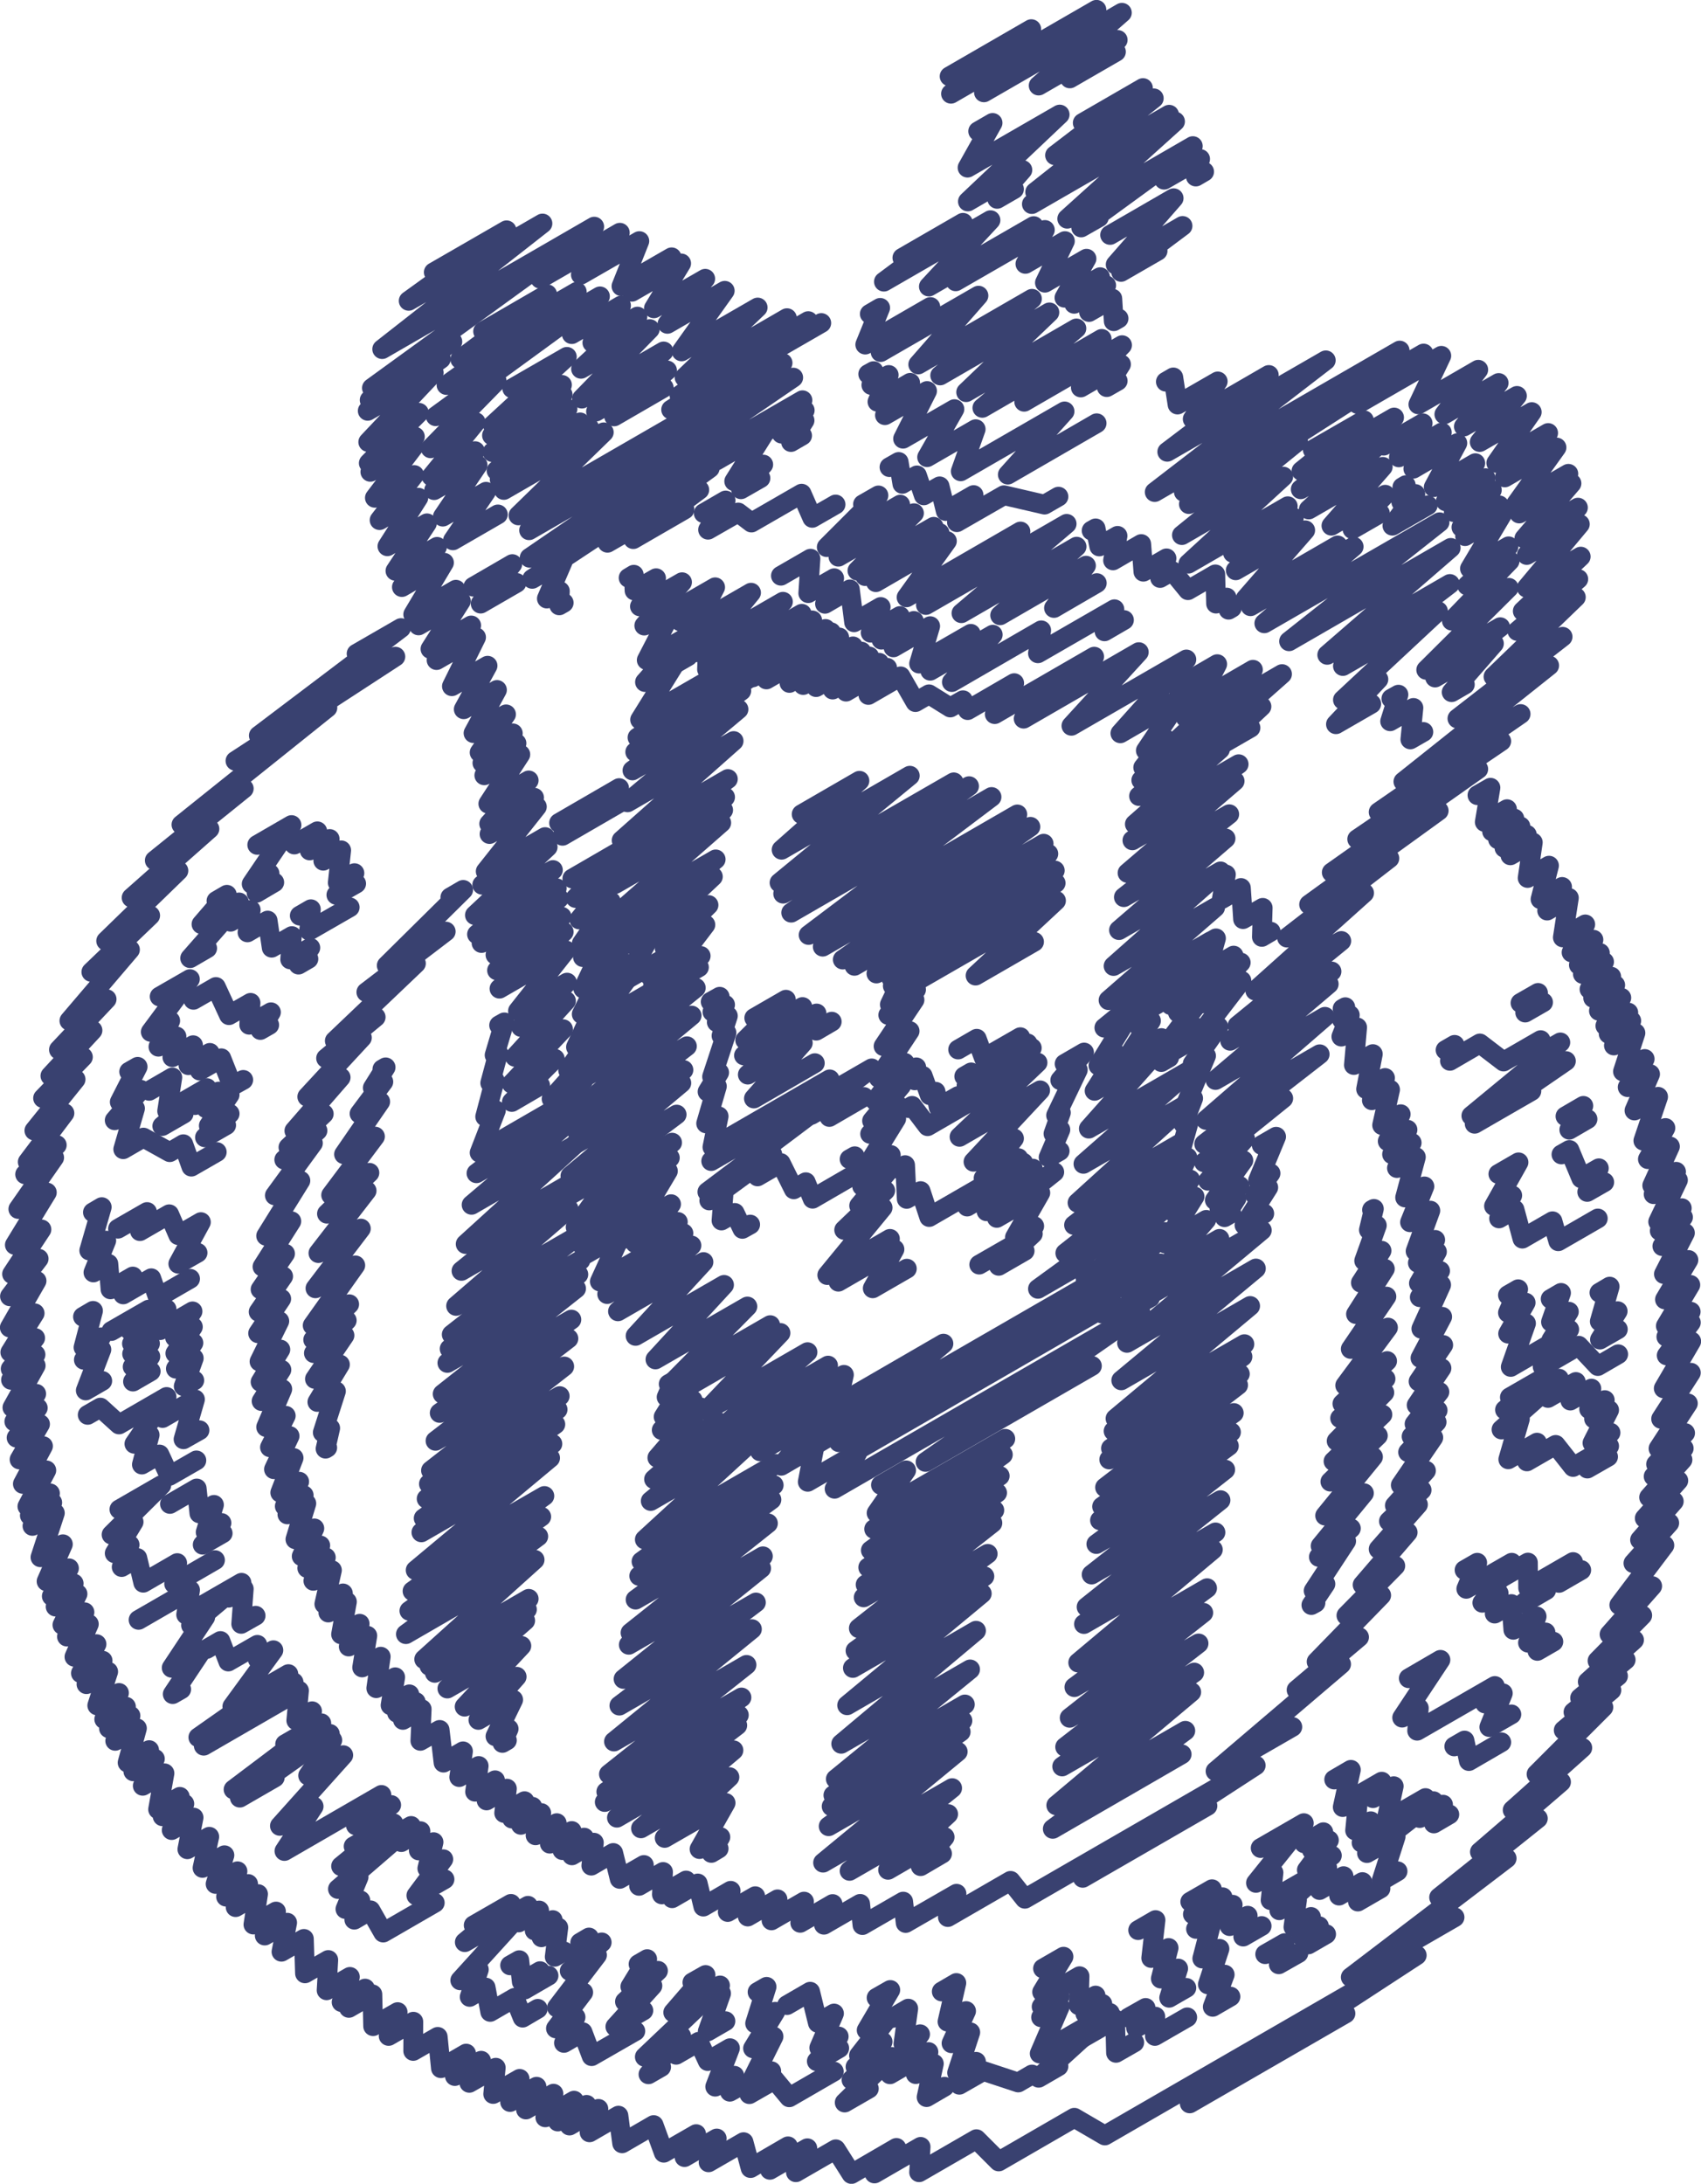 <svg id="Layer_1_copy" data-name="Layer 1 copy" xmlns="http://www.w3.org/2000/svg" viewBox="0 0 97.61 125.28"><defs><style>.cls-1,.cls-2{fill:none;stroke:#394170;stroke-linecap:round;stroke-linejoin:round;}.cls-1{stroke-width:1.13px;}.cls-2{stroke-width:1.13px;}</style></defs><title>chivas</title><g id="_Group_" data-name="&lt;Group&gt;"><polyline class="cls-1" points="79.4 25.57 81.64 24.28 80.27 26.24 82.74 24.81 81.1 26.89 83.63 25.42 82.27 27.95 84.66 26.57 82.96 28.76 85.25 27.43 83.42 29.38 85.61 28.11 83.86 30.25 86.03 28.99 84.07 30.76 86.18 29.54 84.35 32.62 86.57 31.34 84.19 33.59 86.63 32.18 83.31 35.61 86.58 33.72 81.84 38.43 86.09 35.98 82.35 38.87 85.73 36.92 83.3 39.71 84.06 39.27"/><polyline class="cls-1" points="75.33 25.8 78.27 24.11 74.68 27.02 80 23.95 74.64 28.07 79.17 25.45 75.1 29.23 79.35 26.78 76.4 30.16 79.49 28.38 77.61 30.36 79.19 29.45"/></g><g id="_Group_2" data-name="&lt;Group&gt;"><polyline class="cls-1" points="32.81 19.17 35.64 17.53 33.99 19.66 36.58 18.16 33.34 21.16 37.29 18.88 33.39 22.87 38.08 20.16 34.2 23.61 38.28 21.25 35.24 23.89 38.09 22.24"/><polyline class="cls-1" points="27.72 19.01 31.4 16.88 26.41 20.61 33.1 16.74 25.62 22.09 34.43 17 25 23.88 28.5 21.85 24.71 25.72 27.3 24.22 24.76 27.33 27.26 25.88 24.91 28.12 27.41 26.68 25.41 29.64 27.89 28.21 25.99 31 28.57 29.51"/></g><g id="_Group_4" data-name="&lt;Group&gt;"><polyline class="cls-1" points="17.2 52.53 17.84 52.16 17.74 53.39 20.07 52.05"/><polyline class="cls-1" points="16.89 48.45 18.21 47.69 17.77 48.79 18.92 48.13 18.55 49.38 19.58 48.78 19.38 50.64 20.34 50.09 19.3 51.34 20.44 50.69"/><polyline class="cls-1" points="14.76 48.47 16.73 47.33 14.44 50.71 15.47 50.11 14.72 51.22 15.74 50.62"/></g><g id="_Group_5" data-name="&lt;Group&gt;"><polyline class="cls-1" points="13.23 52.88 14.39 52.2 14.2 53.49 15.36 52.81 15.59 54.37 16.75 53.7 16.65 55.04 17.81 54.37 17.13 55.34 17.7 55.01"/><polyline class="cls-1" points="12.42 51.68 13.02 51.33 11.56 53.02 13.72 51.77 10.91 54.97 11.89 54.4"/></g><g id="_Group_6" data-name="&lt;Group&gt;"><polyline class="cls-1" points="11.1 57.36 12.39 56.62 13.14 58.24 14.38 57.53 14.3 58.79 15.55 58.07 14.94 59.09 15.45 58.8"/><polyline class="cls-1" points="9.16 57.17 10.9 56.17 8.65 59.2 9.77 58.56 9.09 60.05 10.13 59.46 9.89 60.65 11.08 59.96 10.81 61.11 12.04 60.4 11.46 61.42 12.7 60.71 13.33 62.3 13.96 61.95"/></g><g id="_Group_7" data-name="&lt;Group&gt;"><polyline class="cls-2" points="11.19 63.4 12.55 62.62 11.82 63.58 13.18 62.8 11.98 64.58 13.18 63.89 11.76 65.25 12.98 64.55"/><polyline class="cls-2" points="8.56 62.58 9.89 61.81 9.59 63.74 11.87 62.42 9.31 64.6 10.54 63.89"/><polyline class="cls-2" points="7.41 61.48 7.9 61.2 6.87 63.22 8.08 62.52 6.58 64.27 7.75 63.59 7.07 65.93 8.23 65.26 9.74 66.1 10.52 65.64 10.98 66.93 12.44 66.09"/></g><g id="_Group_8" data-name="&lt;Group&gt;"><polyline class="cls-2" points="6.77 70.49 8.44 69.53 8.03 70.63 9.71 69.66 10.23 70.86 11.53 70.11 10.23 72.5 11.34 71.87"/><polyline class="cls-2" points="5.33 69.55 5.84 69.25 5.12 71.74 6.1 71.17 5.36 73 6.22 72.5 6.34 73.97 7.62 73.23 7.07 74.26 8.68 73.33 9.06 74.43 10.91 73.36"/></g><g id="_Group_9" data-name="&lt;Group&gt;"><polyline class="cls-1" points="9.19 76.31 11.05 75.23 10.04 76.72 11.07 76.12 10.06 77.64 11.1 77.04 10.09 78.52 11.12 77.92 10.54 79.53 11.15 79.19"/><polyline class="cls-1" points="6.39 76.36 8.53 75.13 7.45 76.32 9.56 75.1 7.57 77.08 8.59 76.49 7.58 77.67 8.61 77.08 7.61 78.41 8.63 77.82 7.63 79.26 8.65 78.67"/><polyline class="cls-1" points="4.76 75.54 5.34 75.2 4.79 77.3 5.8 76.72 4.81 78.01 5.82 77.42 4.92 79.77 5.87 79.22"/></g><g id="_Group_10" data-name="&lt;Group&gt;"><polyline class="cls-2" points="9.33 81.35 11.19 80.28 10.53 82.57 11.45 82.05"/><polyline class="cls-2" points="5.03 81.17 5.76 80.75 6.83 81.72 9.56 80.14 7.71 82.83 8.59 82.32 8.14 84.02 9.15 83.44 9.72 84.67 11.27 83.78"/></g><g id="_Group_11" data-name="&lt;Group&gt;"><polyline class="cls-2" points="9.75 86.28 11.29 85.39 11.44 86.82 12.28 86.33 11.8 87.9 12.71 87.37 11.63 88.62 12.78 87.96"/><polyline class="cls-2" points="6.85 86.59 9.26 85.2 6.4 88.04 7.67 87.31 6.58 89.11 7.44 88.62 6.98 89.9 7.88 89.38 8.22 90.8 10.17 89.67 9.99 90.86 12.34 89.5"/></g><g id="_Group_12" data-name="&lt;Group&gt;"><polyline class="cls-2" points="13.12 91.66 13.99 91.15 13.84 93.16 14.67 92.69"/><polyline class="cls-2" points="11.86 94.6 12.65 94.14 13.1 95.32 14.77 94.36"/><polyline class="cls-2" points="7.95 92.93 10.91 91.22 10.68 92.63 13.86 90.8 10.96 93.24 11.78 92.77 9.85 95.68 11.59 94.67 9.91 97.19 10.4 96.91"/></g><g id="_Group_13" data-name="&lt;Group&gt;"><polyline class="cls-1" points="14.79 95.19 15.69 94.67 13.33 97.9 16.55 96.04 11.38 99.67 16.85 96.51 11.69 100.15 17.16 96.99 17 98.7 17.91 98.17"/></g><g id="_Group_14" data-name="&lt;Group&gt;"><polyline class="cls-1" points="18.69 100.06 19.07 99.83 17.68 101.86 19.7 100.69 16.06 104.75 18 103.63 16.32 106.19 21.89 102.97 20.42 104.72 22.45 103.55"/><polyline class="cls-1" points="16.36 100.06 18.44 98.86 13.4 102.66 18.93 99.47 13.76 103.13 15.77 101.97"/></g><g id="_Group_15" data-name="&lt;Group&gt;"><polyline class="cls-2" points="23.03 105.68 24.13 105.05 24.03 106.16 24.88 105.68 24.52 107.19 25.44 106.66 23.89 108.74 25.51 107.81"/><polyline class="cls-2" points="20.29 105.92 22.58 104.6 19.57 107.06 23.59 104.75 19.39 108.37 20.58 107.68 19.82 109.52 20.68 109.02 20.33 110.13 21.26 109.59 21.99 110.87 24.95 109.16"/></g><g id="_Group_16" data-name="&lt;Group&gt;"><polyline class="cls-1" points="29.27 112.75 29.8 112.45 29.94 113.69 30.99 113.08 30.1 114.14 31.48 113.34"/><polyline class="cls-1" points="29.76 110.29 30.94 109.6 30.68 110.75 31.72 110.15 31.07 111.14 32.04 110.58 31.83 112.26 32.37 111.95"/><polyline class="cls-1" points="27.18 110.45 29.32 109.22 26.67 111.42 30.3 109.33 26.41 113.61 27.48 112.99 26.95 114.56 27.87 114.02 28.13 115.42 29.53 114.61 29.99 115.75 30.86 115.24"/></g><g id="_Group_17" data-name="&lt;Group&gt;"><polyline class="cls-1" points="36.64 112.68 37.14 112.39 36.17 113.97 37.76 113.06 35.86 114.83 37.44 113.92 35.31 116.27 36.92 115.34"/><polyline class="cls-1" points="33.29 111.45 33.8 111.15 32.96 112.34 34.53 111.43 32.69 113.07 34.26 112.16 31.96 115.17 33.47 114.3 31.9 116.37 33.03 115.72 32.36 117.2 33.43 116.58 33.95 117.96 36.46 116.52"/></g><g id="_Group_18" data-name="&lt;Group&gt;"><polyline class="cls-2" points="40.4 114.93 41.38 114.36 40.61 116.54 41.63 115.95"/><polyline class="cls-2" points="38.8 117.88 40.1 117.13 40.61 118.24 41.89 117.5 41.04 119.71 42.14 119.08 41.88 120 42.26 119.79"/><polyline class="cls-2" points="39.73 113.73 40.49 113.3 38.63 115.45 41.32 113.9 37 118 39.09 116.8 37.21 119 37.94 118.58"/></g><g id="_Group_19" data-name="&lt;Group&gt;"><polyline class="cls-2" points="45.16 115.03 46.49 114.26 46.93 116.05 47.86 115.51 47.01 117.48 48.13 116.83 46.87 118.25 48.16 117.5"/><polyline class="cls-2" points="43.47 114.28 43.99 113.98 43.33 116.08 44.49 115.41 43.21 117.51 44.39 116.83 43.05 119.52 44.26 118.82 43 120.14 44.45 119.31 45.29 120.32 47.85 118.84"/></g><g id="_Group_20" data-name="&lt;Group&gt;"><polyline class="cls-2" points="51.2 115.77 52.12 115.23 51.84 117.25 52.8 116.7 51.07 119 53.28 117.72 52.55 118.99 53.59 118.39 53.17 120.31 54.2 119.71"/><polyline class="cls-2" points="50.3 114.61 51.09 114.16 49.73 116.47 50.99 115.74 49.29 117.92 50.65 117.13 49.09 118.57 50.49 117.77 48.86 119.32 51.16 118 48.47 120.62 49.86 119.82"/></g><g id="_Group_21" data-name="&lt;Group&gt;"><polyline class="cls-1" points="54.04 114.25 54.88 113.76 54.37 115.98 55.44 115.37 54.6 117.22 55.68 116.59 54.92 118.91 56.01 118.28 55.05 119.6 56.43 118.81 58.43 119.47 59.22 119.01"/></g><g id="_Group_22" data-name="&lt;Group&gt;"><polyline class="cls-2" points="62.13 116.91 63.99 115.84 64.04 117.77 65.09 117.17"/><polyline class="cls-2" points="61.01 113.91 61.95 113.37 61.9 115.04 62.87 114.48 62.28 115.52 63.26 114.96"/><polyline class="cls-2" points="59.85 112.93 61.03 112.25 59.8 114.28 60.8 113.69 59.77 115.12 60.81 114.52 59.74 115.73 60.82 115.11 59.66 117.81 63.69 115.48 59.6 119.2 60.74 118.54"/></g><g id="_Group_23" data-name="&lt;Group&gt;"><polyline class="cls-1" points="64.75 115.75 65.74 115.19 65.19 116.34 66.3 115.69 66.27 116.8 68.13 115.73"/><polyline class="cls-1" points="65.31 110.73 66.31 110.15 66.06 112.33 67.06 111.75 66.61 113.51 67.61 112.93 67.09 114.61 68.08 114.04"/></g><g id="_Group_24" data-name="&lt;Group&gt;"><polyline class="cls-2" points="72.6 112.11 73.72 111.47 73.38 112.69 74.51 112.05"/><polyline class="cls-2" points="69.72 109.85 70.74 109.27 70.56 110.5 71.6 109.9 71.34 111.1 72.4 110.49"/><polyline class="cls-2" points="68.3 109.1 69.55 108.38 68.45 109.82 70.16 108.84 68.63 110.66 69.57 110.12 68.99 112.36 69.98 111.8 69.31 113.84 70.28 113.28 69.59 115.13 70.61 114.54"/></g><g id="_Group_25" data-name="&lt;Group&gt;"><polyline class="cls-2" points="75.72 108.43 77.1 107.63 76.84 108.75 78.18 107.97 77.92 109.09 79.22 108.34"/><polyline class="cls-2" points="74.84 105.75 75.94 105.11 75.28 106.14 76.26 105.57 74.99 107.28 76.43 106.45"/><polyline class="cls-2" points="72.34 106.02 74.82 104.59 72.07 108.02 73.08 107.43 72.91 109.01 76.16 107.14 73.41 109.59 74.43 109 74.22 110.55 75.23 109.97 74.68 111.08 75.69 110.5 75.08 111.55 76.1 110.96"/></g><g id="_Group_26" data-name="&lt;Group&gt;"><polyline class="cls-2" points="81.47 104.3 82.81 103.53 82.28 104.61 83.17 104.09"/><polyline class="cls-2" points="78.13 102.88 79.29 102.21 78.79 103.16 79.98 102.47 79.55 104.45 81.8 103.15"/><polyline class="cls-2" points="76.56 102.09 77.52 101.53 77.05 103.67 77.94 103.16 77.76 105.01 78.66 104.48 78.13 105.71 82.26 103.33 78.44 106.31 80.09 105.36 79.28 107.89 80.2 107.35"/></g><g id="_Group_27" data-name="&lt;Group&gt;"><polyline class="cls-1" points="83.45 100.19 84.04 99.85 84.29 101.03 86.15 99.95"/><polyline class="cls-1" points="85.22 97.73 86.24 97.14 85.46 99.08 86.73 98.35"/><polyline class="cls-1" points="80.84 96.28 82.66 95.22 80.46 98.54 81.42 97.99 81.32 99.29 85.78 96.72"/></g><g id="_Group_28" data-name="&lt;Group&gt;"><line class="cls-2" x1="89.46" y1="90.81" x2="90.74" y2="90.07"/><polyline class="cls-2" points="85.86 90.69 87.68 89.64 87.69 91.1 90.27 89.61 87.39 92 88.73 91.22"/><polyline class="cls-2" points="84.04 90.07 84.77 89.65 84.14 91.15 86.75 89.65 85.06 91.95 86 91.4 85.77 92.57 86.73 92.02 86.84 93.5 88.18 92.73 87.68 94.24 88.69 93.65 88.22 94.71 89.14 94.18"/></g><g id="_Group_29" data-name="&lt;Group&gt;"><polyline class="cls-2" points="88.83 80.2 90.43 79.28 90.11 80.35 91.32 79.66 91.19 80.84 92.09 80.32 91.47 81.39 92.34 80.89 91.38 82.78 92.42 82.19"/><polyline class="cls-2" points="86.64 80.16 88.48 79.1 86.36 80.88 89.46 79.09 86.16 82.01 87.22 81.4 86.55 83.72 88.2 82.76 87.62 83.84 89.27 82.89 90.27 84.16 92.34 82.96 91.09 84.25 92.28 83.57"/></g><g id="_Group_30" data-name="&lt;Group&gt;"><polyline class="cls-1" points="91.78 74.16 92.37 73.81 91.8 75.81 92.83 75.22 91.81 76.85 92.84 76.26"/><polyline class="cls-1" points="88.98 74.52 89.58 74.17 89 75.84 90.03 75.25 89.02 76.87 90.05 76.27"/><polyline class="cls-1" points="86.53 74.3 87.12 73.96 86.53 75.31 87.55 74.73 86.54 76.51 87.57 75.92 86.69 78.42 88.81 77.19 88.52 78.4 90.59 77.2 91.69 78.37 92.86 77.69"/></g><g id="_Group_31" data-name="&lt;Group&gt;"><polyline class="cls-1" points="89.6 66.23 90.06 65.97 90.74 67.6 91.75 67.02 91.08 68.38 92.06 67.82"/><polyline class="cls-1" points="85.98 67.35 87.14 66.68 85.73 69.19 86.78 68.58 86.02 69.9 86.91 69.39 87.36 71.06 89.09 70.06 89.42 71.21 91.69 69.9"/></g><g id="_Group_32" data-name="&lt;Group&gt;"><polyline class="cls-1" points="89.83 64.04 90.86 63.44 90.05 64.81 91.1 64.2"/></g><g id="_Group_33" data-name="&lt;Group&gt;"><polyline class="cls-1" points="82.95 60.24 83.47 59.94 83.2 60.86 84.92 59.86 86.28 60.9 88.41 59.67 87.84 60.78 89.54 59.8 84.43 64.01 89.86 60.87 84.62 64.47 87.88 62.59"/></g><g id="_Group_34" data-name="&lt;Group&gt;"><polyline class="cls-1" points="87.25 57.54 88.26 56.96 87.52 58.09 88.55 57.5"/></g><g id="_Group_35" data-name="&lt;Group&gt;"><polyline class="cls-1" points="27.16 33.66 29.4 32.36 27.58 34.63 29.64 33.44"/></g><g id="_Group_36" data-name="&lt;Group&gt;"><polyline class="cls-1" points="62.64 30.44 62.87 30.31 63.08 31.35 64.13 30.74 63.87 32.15 65.49 31.21 65.61 32.8 66.94 32.03 66.57 33.16 67.27 32.76 68.17 33.86 69.74 32.95 69.78 34.63 70.39 34.28 70.5 34.98 70.69 34.87"/></g><g id="_Group_37" data-name="&lt;Group&gt;"><polyline class="cls-1" points="79.84 40.08 80.25 39.85 79.77 41.38 81.11 40.61 80.93 42.42 81.68 41.99"/></g><g id="_Group_38" data-name="&lt;Group&gt;"><polyline class="cls-1" points="84.78 45.62 85.53 45.19 85.2 47.16 86.48 46.42 85.62 47.7 86.9 46.96 85.96 48.15 87.25 47.41 86.33 48.64 87.62 47.89 86.67 49.07 87.96 48.33 87.66 50.37 88.89 49.66 88.4 51.59 89.64 50.88 88.78 52.24 90.03 51.51 89.68 53.78 90.97 53.03 90.18 54.64 91.44 53.91 90.6 55.36 91.81 54.67 90.83 55.88 92.05 55.18 91.21 56.75 92.46 56.03 91.42 57.25 92.69 56.51 91.75 57.99 93.04 57.24 92.12 58.85 93.44 58.09 92.31 59.31 93.61 58.56 92.61 59.98 93.85 59.26 93.13 61.47 94.38 60.75 93.4 62.37 94.69 61.62 93.79 63.71 95.15 62.92 94.3 65.44 95.57 64.71 94.56 66.5 95.83 65.77 94.81 68.01 96.18 67.22 94.89 68.51 96.29 67.7 95.15 70.09 96.51 69.31 95.24 70.61 96.58 69.83 95.39 71.49 96.69 70.73 95.48 73.09 96.89 72.28 95.54 74.55 97 73.71 95.59 76.07 97.02 75.25 95.62 76.69 97.03 75.87 95.64 77.76 97.05 76.95 95.47 79.65 97.03 78.75 95.32 81.4 96.86 80.51 95.17 83.1 96.7 82.21 95.03 84 96.62 83.09 94.89 84.7 96.55 83.74 94.63 85.9 96.31 84.94 94.38 87.1 96.05 86.13 94.11 88.34 95.79 87.37 93.73 89.68 95.51 88.65 92.92 92.08 94.81 90.99 92.36 93.76 94.24 92.67 91.67 95.28 93.77 94.08 91.11 96.48 93.29 95.22 90.67 97.41 92.85 96.15 90.29 98.22 92.47 96.96 89.73 99.26 92.01 97.94 88.17 101.78 90.8 100.27 86.8 103.84 89.58 102.23 84.92 106.24 88.25 104.32 82.58 108.85 86.46 106.61 77.51 113.43 83.47 109.99"/><polyline class="cls-1" points="20.46 37.5 23.01 36.03 14.85 42.2 22.69 37.67 13.51 43.65 18.79 40.6 10.41 47.31 13.99 45.24 8.88 49.36 12.02 47.55 7.55 51.5 10.24 49.95 6.09 53.98 8.62 52.52 5.24 55.76 7.46 54.48 3.98 58.56 6.12 57.32 3.38 60.22 5.31 59.11 2.89 61.72 4.76 60.64 2.47 63 4.34 61.92 1.97 64.86 3.7 63.86 1.59 66.66 3.26 65.69 1.44 67.37 3.11 66.41 1.05 69.36 2.69 68.41 0.85 71.42 2.38 70.53 0.69 73.09 2.22 72.21 0.57 74.37 2.1 73.48 0.56 76.16 1.99 75.34 0.59 77.58 2.02 76.76 0.61 78.53 2.04 77.71 0.63 79.16 2.05 78.34 0.71 80.75 2.08 79.96 0.82 81.55 2.17 80.77 0.95 82.48 2.3 81.7 1.12 83.73 2.47 82.96 1.31 85.13 2.66 84.35 1.57 86.42 2.87 85.67 1.71 86.94 3 86.2 1.86 87.54 3.15 86.8 2.32 89.34 3.61 88.59 2.67 90.72 3.96 89.97 2.97 91.57 4.23 90.84 3.19 92.17 4.45 91.44 3.58 93.22 4.85 92.49 3.84 93.89 5.1 93.17 4.27 95.05 5.54 94.32 4.64 95.99 5.89 95.27 4.96 96.62 6.21 95.9 5.58 97.84 6.83 97.12 5.98 98.63 7.23 97.91 6.25 99.15 7.49 98.43 6.61 99.87 7.86 99.15 7.32 101.12 8.56 100.4 7.65 101.62 8.89 100.9 8.19 102.45 9.44 101.73 9.07 103.8 10.32 103.08 9.33 104.2 10.58 103.48 9.85 104.99 11.11 104.27 10.75 106.09 12.01 105.37 11.62 107.16 12.88 106.43 12.37 108.08 13.63 107.35 12.97 108.81 14.24 108.08 13.52 109.41 14.81 108.66 14.54 110.41 15.84 109.66 15.19 111.04 16.48 110.3 16.15 111.97 17.44 111.23 17.5 113.21 18.84 112.44 18.74 114.18 20.08 113.41 19.6 114.86 20.95 114.08 20.02 115.19 21.37 114.41 21.41 116.24 22.82 115.43 22.3 116.8 23.72 115.98 23.71 117.66 25.12 116.85 25.3 118.65 26.75 117.81 26.1 119.1 27.61 118.22 26.93 119.49 28.45 118.62 28.3 120.13 29.82 119.26 29.27 120.59 30.79 119.71 30.18 121.02 31.76 120.11 31.29 121.47 32.94 120.51 32.01 121.71 33.66 120.75 32.68 121.94 34.34 120.98 33.83 122.33 35.49 121.37 35.7 122.96 37.51 121.91 38.09 123.5 39.95 122.43 39.28 123.75 41.13 122.68 40.66 124.05 42.67 122.89 43.07 124.38 45.22 123.13 44.18 124.48 46.33 123.24 45.67 124.62 47.96 123.3 48.86 124.72 51.44 123.22 50.18 124.69 52.83 123.16 52.74 124.62 56.03 122.72 57.31 124 61.65 121.49 63.4 122.51 81.3 112.17 68.27 120.67 77.21 115.51"/></g><g id="_Group_39" data-name="&lt;Group&gt;"><polyline class="cls-1" points="40.38 29.44 41.64 28.71 40.63 30.39 42.36 29.4 43.12 29.98 46 28.32 46.61 29.71 47.95 28.94"/></g><g id="_Group_41" data-name="&lt;Group&gt;"><polyline class="cls-1" points="70.08 50.33 70.35 50.17 70.11 51.58 71.21 50.94 71.33 52.73 72.46 52.08 72.41 53.75 72.92 53.45"/></g><g id="_Group_42" data-name="&lt;Group&gt;"><polyline class="cls-1" points="77.04 57.87 77.2 57.78 77 58.49 77.46 58.23 76.97 59.47 77.88 58.94 77.69 61.1 78.78 60.47 78.39 62.48 79.48 61.84 78.72 63.12 79.77 62.51 79.31 64.55 80.38 63.92 79.63 65.47 80.77 64.81 79.88 66.22 81.01 65.56 80.16 67.01 81.25 66.38 80.63 68.7 81.74 68.06 80.91 70.12 82.08 69.45 81.23 71.78 82.36 71.13 81.36 72.45 82.46 71.81 81.42 73.62 82.64 72.91 81.47 74.42 82.7 73.71 81.56 76.23 82.76 75.54 81.51 77.91 82.82 77.16 81.4 79.25 82.72 78.49 81.29 80.61 82.6 79.85 81.17 81.69 82.5 80.91 81 82.41 82.44 81.58 80.8 83.31 82.25 82.47 80.38 85.2 81.83 84.37 80.04 86.37 81.58 85.48 79.7 87.27 81.37 86.31 79.11 88.87 80.78 87.91 78.19 90.92 80.07 89.83 77.26 92.68 79.26 91.52 75.55 95.33 77.99 93.92 74.4 96.95 76.96 95.47 69.75 101.61 74.16 99.07"/><polyline class="cls-1" points="25.84 51.48 26.58 51.05 22.19 55.39 25.58 53.44 21.02 56.92 23.87 55.27 19.21 59.71 21.56 58.35 18.71 60.71 20.77 59.53 17.63 62.92 19.55 61.81 16.89 64.87 18.58 63.9 16.55 65.82 18.22 64.86 16.31 66.53 17.96 65.58 15.77 68.58 17.24 67.73 15.27 70.9 16.72 70.06 15.06 72.67 16.36 71.92 14.95 73.97 16.25 73.22 14.84 75.26 16.14 74.51 14.81 76.49 16.03 75.79 14.89 78.11 16.09 77.42 14.95 79.28 16.15 78.58 15.01 80.38 16.2 79.69 15.27 81.87 16.4 81.22 15.49 83.03 16.62 82.38 15.72 84.29 16.85 83.64 16.08 85.63 17.17 85 16.34 86.41 17.43 85.78 16.49 86.88 17.58 86.25 16.95 88.31 18.04 87.68 17.31 89.28 18.38 88.66 17.63 89.96 18.7 89.35 17.98 90.69 19.05 90.08 18.61 92.02 19.68 91.41 18.84 92.51 19.91 91.89 19.57 93.76 20.64 93.15 20.01 94.46 21.08 93.84 20.78 95.66 21.85 95.04 21.59 96.85 22.68 96.22 22.41 97.83 23.49 97.2 22.78 98.26 23.86 97.64 23.12 98.67 24.2 98.05 24.12 99.87 25.23 99.24 25.45 101.12 26.57 100.47 26.35 101.95 27.47 101.31 27.26 102.79 28.41 102.13 27.92 103.29 29.09 102.61 28.93 104.01 30.1 103.33 29.38 104.33 30.55 103.65 29.89 104.69 31.06 104.01 30.73 105.29 31.95 104.59 31.55 105.77 32.81 105.04 32.27 106.14 33.52 105.42 32.82 106.44 34.08 105.71 33.93 107.03 35.19 106.3 35.56 107.79 36.95 106.99 36.67 108.19 38.05 107.39 37.98 108.68 39.37 107.88 38.57 108.9 40.04 108.05 40.36 109.38 41.93 108.47 41.76 109.69 43.34 108.78 42.91 109.95 44.62 108.96 44.27 110.17 46.14 109.09 45.92 110.31 47.78 109.23 47.28 110.42 49.36 109.22 49.49 110.44 51.83 109.09 51.97 110.32 54.89 108.64 54.39 109.98 57.99 107.9 58.81 108.93 72.06 101.28 62.13 107.73 69.29 103.6"/></g><g id="_Group_43" data-name="&lt;Group&gt;"><polyline class="cls-1" points="32.08 47.21 35.53 45.21 32.28 47.95 35.96 45.82"/></g><g id="_Group_44" data-name="&lt;Group&gt;"><polyline class="cls-1" points="28.64 58.82 28.94 58.65 28.38 60.53 28.59 60.41 28.13 62.13 28.39 61.98 27.84 64.06 28.46 63.7 27.52 66.13 33.35 62.76 27.34 67.31 33.17 63.94 27.06 69.12 32.9 65.75 26.72 71.37 32.55 68 26.48 72.91 32.63 69.35 26.17 74.92 33.13 70.91 25.92 76.56 33.31 72.3 25.8 77.38 33.19 73.11 25.67 78.19 33.06 73.92 25.4 79.97 32.79 75.7 25.23 81.06 32.62 76.79 24.99 82.66 32.38 78.39 24.73 84.36 32.12 80.09 24.61 85.13 32 80.86 24.48 85.98 31.87 81.71 24.31 87.1 31.7 82.83 24.18 87.91 31.57 83.64 23.85 90.08 31.24 85.82 23.67 91.28 31.06 87.01 23.49 92.41 30.89 88.14 23.29 93.75 30.68 89.48 24.34 95.19 30.34 91.72 24.64 95.57 30.24 92.33 24.95 95.97 30.14 92.97 25.67 96.87 29.92 94.42 26.66 97.91 29.65 96.19 27.45 98.67 29.45 97.51 28.43 99.61 29.19 99.18 28.83 99.99 29.09 99.84"/><polyline class="cls-1" points="32.84 50.4 35.48 48.87 33.03 51.52 35.27 50.22 33.24 52.75 35.05 51.71 33.38 54.13 34.8 53.31 33.45 54.91 34.66 54.21 33.47 56.72 34.36 56.21 33.38 58.18 34.12 57.76 33.05 60.07 33.84 59.62 32.6 61.4 33.66 60.79 31.65 63.04 33.47 61.99"/></g><g id="_Group_45" data-name="&lt;Group&gt;"><polyline class="cls-1" points="21.94 61.34 22.13 61.23 21.39 62.41 22 62.06 20.63 63.89 21.82 63.2 19.74 66.22 21.52 65.2 19 68.56 21.2 67.28 18.76 69.63 21.04 68.31 18.27 71.89 20.71 70.48 18.1 73.91 20.39 72.59 17.94 76.04 20.04 74.82 17.97 76.86 19.9 75.75 18.01 77.63 19.77 76.61 18.07 79.11 19.51 78.28 18.21 80.43 19.28 79.81 18.52 82.18 18.95 81.93 18.68 83.11 18.78 83.05"/></g><g id="_Group_46" data-name="&lt;Group&gt;"><polyline class="cls-1" points="50.55 85.19 52 84.35 50.3 86.8 57.69 82.54 50.16 87.72 57.55 83.45 49.97 88.94 57.37 84.67 49.82 89.92 57.22 85.64 49.67 90.91 57.06 86.64 49.56 91.64 56.95 87.37 49.28 93.41 56.68 89.14 49.09 94.7 56.49 90.43 48.94 95.69 56.34 91.42 48.61 97.83 56.01 93.55 48.27 100.04 55.67 95.77 47.96 102.06 55.37 97.78 47.82 102.99 55.23 98.71 47.72 103.63 55.13 99.35 47.55 104.77 54.96 100.49 47.23 106.86 54.64 102.58 48.75 107.33 54.41 104.07 50.96 107.27 54.21 105.39 52.83 107.06 54.06 106.34"/></g><g id="_Group_47" data-name="&lt;Group&gt;"><polyline class="cls-1" points="38.37 79.4 38.64 79.25 38.25 80.15 39.08 79.68 38.08 81.28 39.75 80.32 37.97 82.04 40.21 80.74 37.72 83.63 41.24 81.59 37.53 84.86 42.05 82.25 37.34 86.11 42.93 82.88 37 88.32 44.52 83.98 36.81 89.58 44.4 85.2 36.68 90.41 44.27 86.03 36.47 91.77 44.07 87.39 36.18 93.67 43.78 89.28 36.08 94.36 43.68 89.97 35.78 96.32 43.38 91.93 35.54 97.85 43.15 93.46 35.23 99.91 42.84 95.51 34.94 101.78 42.55 97.38 34.79 102.79 42.4 98.39 34.7 103.38 42.31 98.98 35.4 104.28 42.09 100.41 36.78 104.89 41.86 101.95 38.14 105.44 41.64 103.43 40.14 106.08 41.34 105.39 40.82 106.3 41.24 106.05"/></g><g id="_Group_48" data-name="&lt;Group&gt;"><polyline class="cls-1" points="78.73 69.41 78.84 69.35 78.55 70.56 79.01 70.3 78.28 72.33 79.28 71.75 78.09 73.59 79.47 72.79 77.81 75.39 79.56 74.38 77.51 77.39 79.65 76.16 77.19 79.48 79.6 78.08 77.03 80.53 79.51 79.1 76.9 81.36 79.44 79.89 76.7 82.67 79.33 81.15 76.52 83.83 79.07 82.36 76.34 85 78.79 83.58 76.04 86.95 78.27 85.66 75.78 88.69 77.52 87.68 75.68 89.32 77.25 88.41 75.38 91.26 76.06 90.87 75.25 92.08 75.49 91.95"/></g><g id="_Group_49" data-name="&lt;Group&gt;"><polyline class="cls-1" points="72.4 65.69 73.23 65.21 72.19 67.72 72.91 67.31 72.02 68.56 72.78 68.12 71.41 70.28 72.55 69.62"/><polyline class="cls-1" points="69.52 53.98 69.78 53.83 69.25 55.71 70.79 54.82 69.15 56.41 71.2 55.22 68.97 57.57 71.24 56.26 68.65 59.63 69.92 58.9 68.44 61.02 69.21 60.57 68.1 63.22 68.47 63.01 67.91 64.48 68.24 64.29 67.56 66.73 68.14 66.4 67.33 68.23 68.3 67.67 67.15 69.45 68.55 68.64 66.86 71.34 69.22 69.98 66.6 73.02 69.98 71.07 66.3 74.1 72.41 70.58 64.67 77.04 72.07 72.77 64.34 79.19 71.74 74.92 64.01 81.38 71.41 77.11 63.9 82.1 71.3 77.83 63.75 83.09 71.15 78.82 63.65 83.73 71.05 79.46 63.41 85.33 70.8 81.06 63.24 86.43 70.64 82.16 63.12 87.22 70.52 82.95 62.91 88.58 70.31 84.31 62.64 90.33 70.04 86.06 62.35 92.19 69.75 87.91 62.2 93.17 69.6 88.9 61.87 95.38 69.27 91.11 61.65 96.79 69.05 92.52 61.38 98.55 68.78 94.28 61.12 100.22 68.53 95.95 60.95 101.34 68.36 97.07 60.61 103.57 68.02 99.29 60.41 104.92 67.81 100.64"/></g><polyline class="cls-2" points="62.17 71.9 67.12 69.04 63.06 72.8 63.43 72.58"/><polyline class="cls-2" points="64.19 72.22 66.87 70.68 63.74 74.12 66.59 72.48 64.28 75.42 66 74.44"/><polyline class="cls-2" points="65.15 57.33 69.28 54.95 65.91 57.89 69.11 56.04"/><polyline class="cls-2" points="67.17 57.66 69.03 56.59 67.59 58.09 68.92 57.32 66.9 59.98 68.67 58.96 67.08 60.43 68.57 59.57"/><polyline class="cls-2" points="67.92 39.22 69.85 38.1 68.81 40.12 69.19 39.9"/><polyline class="cls-2" points="69.95 39.55 71.9 38.42 69.39 41.09 73.57 38.67 69.75 42.05 72.39 40.53 70.04 42.74 71.76 41.75"/><polyline class="cls-2" points="43.2 38.86 47.69 36.27 43.98 38.98 48.16 36.57 45.3 39.18 48.95 37.08 46.09 39.3 49.43 37.38 46.83 39.42 49.88 37.66 47.78 39.56 50.45 38.02 48.55 39.68 50.91 38.31 49.83 39.87 51.68 38.8 52.53 40.28 53.31 39.83 54.53 40.59 55.26 40.17 55.53 40.74 58.2 39.19 57.08 40.97 62.79 37.67 58.74 41.23 65.35 37.41 61.48 41.64 68.08 37.83 64.29 42.07 67.76 40.06 65.75 43.06 66.89 42.4 65.6 44.03 68.75 42.21 65.49 44.76 68.96 42.76 65.36 45.67 70.01 42.99 65.12 47.28 71.08 43.84 64.98 48.21 70.85 44.81 64.7 50.08 70.54 46.71 64.49 51.47 70.33 48.1 64.21 53.36 70.04 49.99 63.9 55.42 69.73 52.06 63.61 57.38 69.43 54.02 63.37 58.96 64.93 58.05 63.03 61.13 64.12 60.51 62.81 62.58 66.11 60.67 62.48 64.75 68.3 61.39 62.17 66.77 67.99 63.41 61.83 69 67.65 65.64 61.63 70.28 67.45 66.92 61.13 71.89 67.23 68.37 59.56 73.94 61.93 72.57"/><polyline class="cls-2" points="47.15 79.61 48.43 78.87 48.06 80.51 48.44 80.3"/><polyline class="cls-2" points="49.2 79.94 54.14 77.08 48.68 81.68 62.09 73.94 48.93 82.28 61.21 75.2 49.29 83.14 63.1 75.16"/><polyline class="cls-2" points="34.83 67.71 38.57 65.55 35.52 68.11 38.44 66.42 35.71 68.61 36.09 68.39"/><polyline class="cls-2" points="36.85 68.03 38.33 67.18 36.52 70.23 38.51 69.08 36.94 71.23 38.9 70.1"/><polyline class="cls-2" points="36.35 52.92 40.91 50.29 37.21 53.77 37.68 53.51"/><polyline class="cls-2" points="38.36 53.25 40.66 51.92 38.14 54.4 40.48 53.05 38.26 55.97 40.21 54.84 38.46 56.45 40.11 55.49"/><polyline class="cls-2" points="39.11 34.8 41.04 33.69 40.01 35.7 40.38 35.49"/><polyline class="cls-2" points="41.14 35.13 43.1 34 40.67 36.98 44.93 34.52 41.11 38.04 46.01 35.21"/><polyline class="cls-2" points="36.07 33.15 36.37 32.97 36.41 33.88 37.65 33.17 36.72 34.79 39.14 33.4 36.97 35.89 38.63 34.93 37.11 37.87 39.2 36.67 37.01 39.13 38.67 38.17 36.73 41.29 46.61 35.59 36.58 42.31 47.37 36.08 36.45 43.14 42.54 39.63 36.29 44.2 42.38 40.69 36.01 46.03 42.1 42.51 35.67 48.21 41.77 44.69 35.52 49.25 41.61 45.73 35.4 49.99 41.5 46.47 35.29 50.72 41.39 47.2 34.97 52.82 41.07 49.3 34.73 54.41 36.11 53.61 34.45 56.18 35.98 55.3 34.3 57.22 35.9 56.29 34.05 58.84 37.91 56.61 33.84 60.19 39.93 56.67 33.59 61.78 39.69 58.26 33.33 63.54 39.42 60.02 33.12 64.91 39.22 61.38 33 65.65 39.1 62.13 32.73 67.46 38.83 63.94 32.58 68.63 35.5 66.95 33.03 70.4 34.99 69.27 33.43 71.47 34.16 71.05 33.63 71.94 35.68 70.76 34.42 73.52 39.22 70.75 34.84 74.24 39.68 71.45 35.46 75.23 40.37 72.4 36.47 76.64 41.55 73.71 37.61 77.99 42.89 74.95 38.7 79.19 44.2 76.02 39.22 79.69 44.79 76.47 40.55 80.91 46.34 77.57 41.59 81.77 47.52 78.34 42.2 82.26 46.66 79.68 42.73 82.64 46.91 80.23 43.61 83.26 47.31 81.12 44.83 84.09 46.74 82.98 46.35 85.01 49.19 83.37 47.89 85.41 65.44 75.28 53.11 83.87 62.66 78.36"/><g id="_Group_50" data-name="&lt;Group&gt;"><polyline class="cls-1" points="44.81 33.03 46.51 32.05 46.38 34.03 47.87 33.17 47.34 34.64 48.77 33.81 49.01 35.7 50.54 34.82 49.96 36.3 51.64 35.34 50.58 36.7 52.44 35.62 51.27 37.14 53.38 35.92 52.74 38.07 55.71 36.36 53.38 38.48 56.97 36.41 54.62 39.13 59.75 36.16 59.56 37.48 63.95 34.95 63.38 36.22 64.5 35.57"/></g><g id="_Group_51" data-name="&lt;Group&gt;"><polyline class="cls-1" points="49.52 28.93 50.41 28.42 47.44 31.39 51.66 28.95 48.11 31.94 52.45 29.44 49.2 32.74 53.58 30.22 49.64 33.05 53.92 30.58 50.26 33.4 54.34 31.04 52.02 34.27 58.56 30.49 53.13 34.71 61.21 30.05 55.17 35.18 61.78 31.36 57.39 35.3 62.32 32.45 60.48 34.88 62.94 33.45"/></g><g id="_Group_52" data-name="&lt;Group&gt;"><polyline class="cls-1" points="51.04 26.8 51.57 26.5 51.78 27.76 52.62 27.27 53.01 28.42 53.92 27.9 54.27 29.32 55.87 28.4 54.91 29.96 57.61 28.41 59.94 28.95 60.74 28.49"/></g><g id="_Group_53" data-name="&lt;Group&gt;"><polyline class="cls-1" points="49.82 21.46 50.13 21.29 50 22.09 51 21.51 50.35 23.05 52.23 21.96 50.78 23.82 53.2 22.43 51.82 25.17 54.77 23.47 53.2 26.23 55.99 24.62 55.13 27.04 61.09 23.6 57.83 27.23 62.93 24.28"/></g><g id="_Group_54" data-name="&lt;Group&gt;"><polyline class="cls-1" points="49.91 18.01 50.51 17.66 49.65 19.77 53.39 17.61 50.53 20.2 56.15 16.96 52.69 20.91 59.22 17.14 53.95 21.54 60.22 17.92 55.44 22.5 61.77 18.84 56.37 23.4 63.22 19.44 58.77 23.05 64.39 19.8 62.02 22.23 64.33 20.9 63.51 22.21 64.14 21.85"/></g><g id="_Group_55" data-name="&lt;Group&gt;"><polyline class="cls-1" points="51.78 14.79 55.26 12.78 50.72 16.16 56.84 12.63 53.3 16.44 59.32 12.97 54.84 16.14 59.96 13.19 58.84 15.14 61.11 13.83 59.96 16.22 62.35 14.84 61.08 17.08 63.13 15.9 61.64 17.43 63.48 16.37 62.49 17.9 63.83 17.13 63.91 18.43 64.19 18.27"/></g><g id="_Group_56" data-name="&lt;Group&gt;"><polyline class="cls-1" points="63.7 13.48 67.35 11.37 64.02 15.18 67.86 12.96 64.33 15.6 66.43 14.39"/></g><g id="_Group_57" data-name="&lt;Group&gt;"><polyline class="cls-1" points="66.8 10.31 68.87 9.12 68.62 10.13 69.1 9.85"/><polyline class="cls-1" points="62.13 7.05 65.59 5.05 60.54 8.91 66.21 5.64 59.4 11.02 67.09 6.58 59.21 11.71 67.43 6.97 61.24 12.55 68.45 8.38 62.04 13.05 63.06 12.47"/></g><g id="_Group_58" data-name="&lt;Group&gt;"><polyline class="cls-1" points="56.13 7.53 56.96 7.05 55.52 9.62 60.81 6.57 55.54 11.56 58.67 9.75 57.22 11.41 58.19 10.85"/></g><g id="_Group_59" data-name="&lt;Group&gt;"><polyline class="cls-1" points="54.49 4.38 59.18 1.67 54.57 5.38 62.92 0.56 56.46 5.3 64.38 0.73 59.6 4.91 64.14 2.29 61.39 4.5 64.04 2.97"/></g><g id="_Group_60" data-name="&lt;Group&gt;"><polyline class="cls-1" points="33.46 31.06 40.73 26.86 34.86 31.14 40.13 28.1 36.34 30.93 39.28 29.23"/><polyline class="cls-1" points="44.32 24.61 46.18 23.54 44.85 24.88 46.17 24.12 45.39 25.36 46.03 24.99"/><polyline class="cls-1" points="41.11 26.42 43.88 24.82 42.13 27.61 43.8 26.65 42.52 28.07 43.64 27.43"/><polyline class="cls-1" points="29.39 22.28 32.53 20.47 28.28 24.38 32.25 22.08 28.23 24.98 32.29 22.64 28.26 25.94 32.57 23.45 28.49 27 33.29 24.23 28.67 27.5 33.81 24.53 28.91 28.11 34.65 24.8 29.75 29.57 44.91 20.82 30.36 30.42 45.52 21.66 30.39 32 46.05 22.96 30.54 33.21 32.3 32.2 31.38 34.34 32.13 33.91 32.09 34.73 32.35 34.58"/><polyline class="cls-1" points="31 15.99 35.57 13.35 33.33 15.76 36.69 13.83 35.66 16.42 38.54 14.76 36.26 16.74 39.09 15.11 37.52 17.69 40.47 15.99 38.3 18.58 41.59 16.68 39.11 20.16 43.48 17.64 39.28 21.65 45.16 18.25 38.99 22.69 46.38 18.42 38.51 23.5 47.13 18.53"/><polyline class="cls-1" points="24.89 15.62 29.07 13.21 23.45 17.26 31.13 12.82 21.93 20.03 34.1 13 21.34 22.26 25.96 19.6 21.21 22.95 25.3 20.59 21.1 23.57 24.89 21.38 21.13 25.36 24.04 23.68 21.16 26.57 23.81 25.05 21.25 27.07 23.73 25.64 21.51 28.56 23.77 27.25 21.78 29.84 24.01 28.55 22.23 31.34 24.5 30.02 22.69 32.75 25.08 31.37 23.06 33.68 25.48 32.28 23.71 35.25 26.16 33.83 24.02 35.88 26.45 34.48 24.7 37.23 27.04 35.88 25.05 37.87 27.32 36.56 25.93 39.37 27.98 38.19 26.61 40.69 28.52 39.58 27.17 42.06 29.04 40.98 27.52 43.17 29.43 42.07 27.68 43.77 29.64 42.64 27.79 44.48 29.86 43.28 28.02 46.11 30.34 44.77 28.07 47.26 30.65 45.76 28.09 47.85 30.81 46.28 27.87 49.99 31.28 48.02 27.67 50.76 31.43 48.59 27.25 52.5 31.73 49.91 27.37 53.6 31.95 50.96 27.63 54.1 32.08 51.54 28.43 54.78 32.23 52.59 28.52 55.67 32.35 53.46 28.66 56.72 32.47 54.52 29.72 58 32.54 56.37 29.9 58.92 32.48 57.42 29.55 60.63 32.31 59.04 29.36 62.17 31.84 60.74 29.37 63.22 31 62.27"/></g><g id="_Group_61" data-name="&lt;Group&gt;"><polyline class="cls-1" points="80.47 27.95 80.67 27.83 80.41 28.8 81.22 28.34 79.9 30.16 81.93 28.99"/><polyline class="cls-1" points="77.91 23.18 82.71 20.41 81.39 23.2 84.83 21.21 82.88 23.77 86 21.97 84 24.47 87.05 22.71 84.91 25.36 87.9 23.64 85.86 26.56 88.84 24.84 86.35 27.39 89.32 25.67 86.99 28.92 90 27.18 87.18 29.46 90.18 27.73 87.47 30.89 90.55 29.12 87.61 31.84 90.66 30.07 87.61 33.72 90.71 31.93 87.38 35.06 90.57 33.22 87.07 36.2 90.43 34.26 85.7 38.82 89.67 36.53 83.63 41.22 88.9 38.18 80.53 44.84 87.26 40.96 79.11 46.59 86.15 42.52 77.88 48.14 84.83 44.12 76.42 50.05 82.56 46.51 75.12 51.89 79.73 49.24 73.85 53.79 78.28 51.23 72.03 56.83 76.97 53.98 71.01 58.84 76.41 55.73 70.59 59.71 76.25 56.45 69.75 61.96 76.03 58.33 69.2 64.25 75.73 60.48 69.1 65.63 73.64 63.01 69.09 66.68 71.45 65.32 69.32 67.74 71.35 66.57 69.71 68.85 71.13 68.03 69.97 69.31 70.96 68.74 70.27 69.83 70.66 69.6"/><polyline class="cls-1" points="66.9 21.9 67.33 21.65 67.57 23.21 69.88 21.88 68.44 24.04 72.81 21.51 66.98 25.92 76.08 20.67 66.26 28.23 80.32 20.11 67.93 28.22 81.69 20.28 68.22 28.92 74.49 25.3 67.82 30.7 73.64 27.34 68.19 32.34 73.9 29.04 70.75 31.72 74.25 29.7 70.91 32.72 74.9 30.42 71.48 34.34 76.76 31.29 71.76 34.78 77.68 31.36 72.55 35.76 82.61 29.96 73.97 36.79 83.25 31.43 76.16 37.57 83.2 33.5 77.06 38.21 82.52 35.06 77.06 40.15 79.1 38.97 76.66 41.55 78.69 40.38"/></g><g id="_Group_62" data-name="&lt;Group&gt;"><line class="cls-1" x1="48.75" y1="66.5" x2="49.05" y2="66.33"/><polyline class="cls-1" points="43.47 67.49 44.8 66.72 45.55 68.23 46.24 67.82 46.63 68.77 48.89 67.46"/><polyline class="cls-1" points="46.56 63.96 47.84 63.22 47.59 64.08 49.57 62.93"/><line class="cls-1" x1="46.84" y1="59.13" x2="47.73" y2="58.61"/><polyline class="cls-1" points="43.28 58.4 45.1 57.35 42.76 59.67 46.05 57.77 42.69 60.55 46.86 58.14 42.91 61.65 46.07 59.83 43.26 63.02 46.76 60.99"/><polyline class="cls-1" points="40.78 57.47 41.3 57.18 40.88 58.05 41.61 57.64 41.13 58.64 41.77 58.28 41.4 59.42 41.69 59.25 40.86 61.77 41.27 61.53 40.6 62.63 41.14 62.32 40.52 64.45 41.24 64.04 40.88 65.81 47.61 61.92 40.81 66.61 50.02 61.29 40.59 68.38 44.32 66.22 40.7 68.87 41.53 68.38 41.4 70.02 42.16 69.58 42.6 70.5 43.05 70.25"/></g><g id="_Group_63" data-name="&lt;Group&gt;"><polyline class="cls-1" points="56.19 72.55 59.27 70.78 57.31 72.62 58.8 71.76"/><polyline class="cls-1" points="61.09 61.03 62.21 60.38 60.84 61.97 61.85 61.38 60.6 63.99 60.88 63.83 60.45 65.04 60.85 64.81 60.17 66.4 60.81 66.03"/><polyline class="cls-1" points="51.56 67.06 51.94 66.84 52.03 68.78 52.83 68.33 53.32 69.82 58.72 66.7 55.5 69.22 59.27 67.04 56.61 69.49 60.5 67.24 57.2 69.87 59.7 68.43 58.24 70.98 59.35 70.34"/><polyline class="cls-1" points="52.12 63.57 52.34 63.44 53.23 64.61 59.54 60.96 55.06 65.22 59.69 62.55 55.86 66.65 58.19 65.31 56.44 67.59 58.44 66.44"/><polyline class="cls-1" points="54.98 60.21 56.05 59.59 56.46 60.7 58.55 59.5 56.49 61.29 58.97 59.86"/><polyline class="cls-1" points="55.33 61.75 55.73 61.52 55.46 62.28 59.21 60.12"/><polyline class="cls-1" points="52.32 61.38 52.58 61.23 52.49 61.98 52.95 61.72 53.35 62.83 53.69 62.63 53.86 63.52 54.98 62.88"/></g><g id="_Group_64" data-name="&lt;Group&gt;"><polyline class="cls-1" points="51.23 56.56 51.7 56.29 51.06 57.63 52.57 56.77 50.97 58.23 52.48 57.36 50.7 60.02 52.2 59.15 50.42 61.84 51.92 60.97 50.22 63.15 51.72 62.28 50.04 64.3 51.55 63.43 49.93 65.05 51.43 64.18 49.61 67.13 51.12 66.26 49.47 68.05 50.97 67.18 49.3 69.17 50.8 68.3 48.44 70.56 50.65 69.28 47.47 73.15 51.07 71.07 48.11 73.53 51.33 71.67 50.08 73.91 52.04 72.78"/></g><g id="_Group_65" data-name="&lt;Group&gt;"><polyline class="cls-1" points="39.93 37.42 40.62 37.02 40.57 38.4 41.05 38.12"/><polyline class="cls-1" points="38.8 35.09 39.14 34.89 39.04 35.65 39.75 35.23 39.41 36.52 41.57 35.27 38.7 38.1 39.48 37.65"/></g><g id="_Group_66" data-name="&lt;Group&gt;"><polyline class="cls-1" points="68.73 41.84 69.43 41.44 69.01 42.7 69.76 42.27"/><polyline class="cls-1" points="67.6 39.5 67.95 39.3 68.03 41.16 70.39 39.8 67.5 42.51 68.28 42.06"/></g><g id="_Group_67" data-name="&lt;Group&gt;"><polyline class="cls-1" points="37.15 55.54 37.84 55.14 37.29 55.99 38.02 55.58 37.48 56.47 38.21 56.05"/><polyline class="cls-1" points="36.02 53.2 36.37 53.01 36.51 54.34 37.18 53.95 35.92 56.21 36.7 55.76"/></g><g id="_Group_68" data-name="&lt;Group&gt;"><polyline class="cls-1" points="65.96 59.95 66.65 59.55 66.16 60.6 66.9 60.17 66.64 60.93 67.09 60.67"/><polyline class="cls-1" points="64.83 57.62 65.17 57.42 65.39 58.94 66.05 58.56 64.72 60.63 65.5 60.18"/></g><g id="_Group_69" data-name="&lt;Group&gt;"><polyline class="cls-1" points="35.63 70.33 36.33 69.92 35.87 71.06 36.61 70.63 36.45 71.32 36.8 71.12"/><polyline class="cls-1" points="34.5 67.99 34.85 67.79 35.1 69.39 37.23 68.17 34.4 71 35.18 70.55"/></g><g id="_Group_70" data-name="&lt;Group&gt;"><polyline class="cls-1" points="62.98 74.52 63.67 74.11 63.25 75.36 63.99 74.92"/><polyline class="cls-1" points="61.85 72.18 62.19 71.98 62.33 73.78 64.7 72.41 61.75 75.19 62.53 74.74"/></g><g id="_Group_71" data-name="&lt;Group&gt;"><polyline class="cls-1" points="47.98 82.23 48.67 81.83 48.14 82.74 48.87 82.32 48.8 83.23 49.15 83.03"/><polyline class="cls-1" points="46.85 79.9 47.2 79.7 47.36 81.08 48.02 80.7 46.82 82.11 49.16 80.76 46.75 82.91 47.53 82.45"/></g><g id="_Group_72" data-name="&lt;Group&gt;"><polyline class="cls-1" points="46 46.71 49.32 44.79 44.85 48.75 52.21 44.5 44.73 50.64 54.73 44.88 44.94 51.27 55.61 45.1 45.4 52.36 56.9 45.72 46.4 53.64 58.38 46.72 47.21 54.31 59.13 47.43 48.36 55.05 59.89 48.4 49.03 55.41 60.16 48.98 50.29 55.85 60.53 49.94 51.14 56.11 60.58 50.66 52.53 56.32 60.6 51.67 55.98 55.97 59.34 54.03"/></g></svg>
